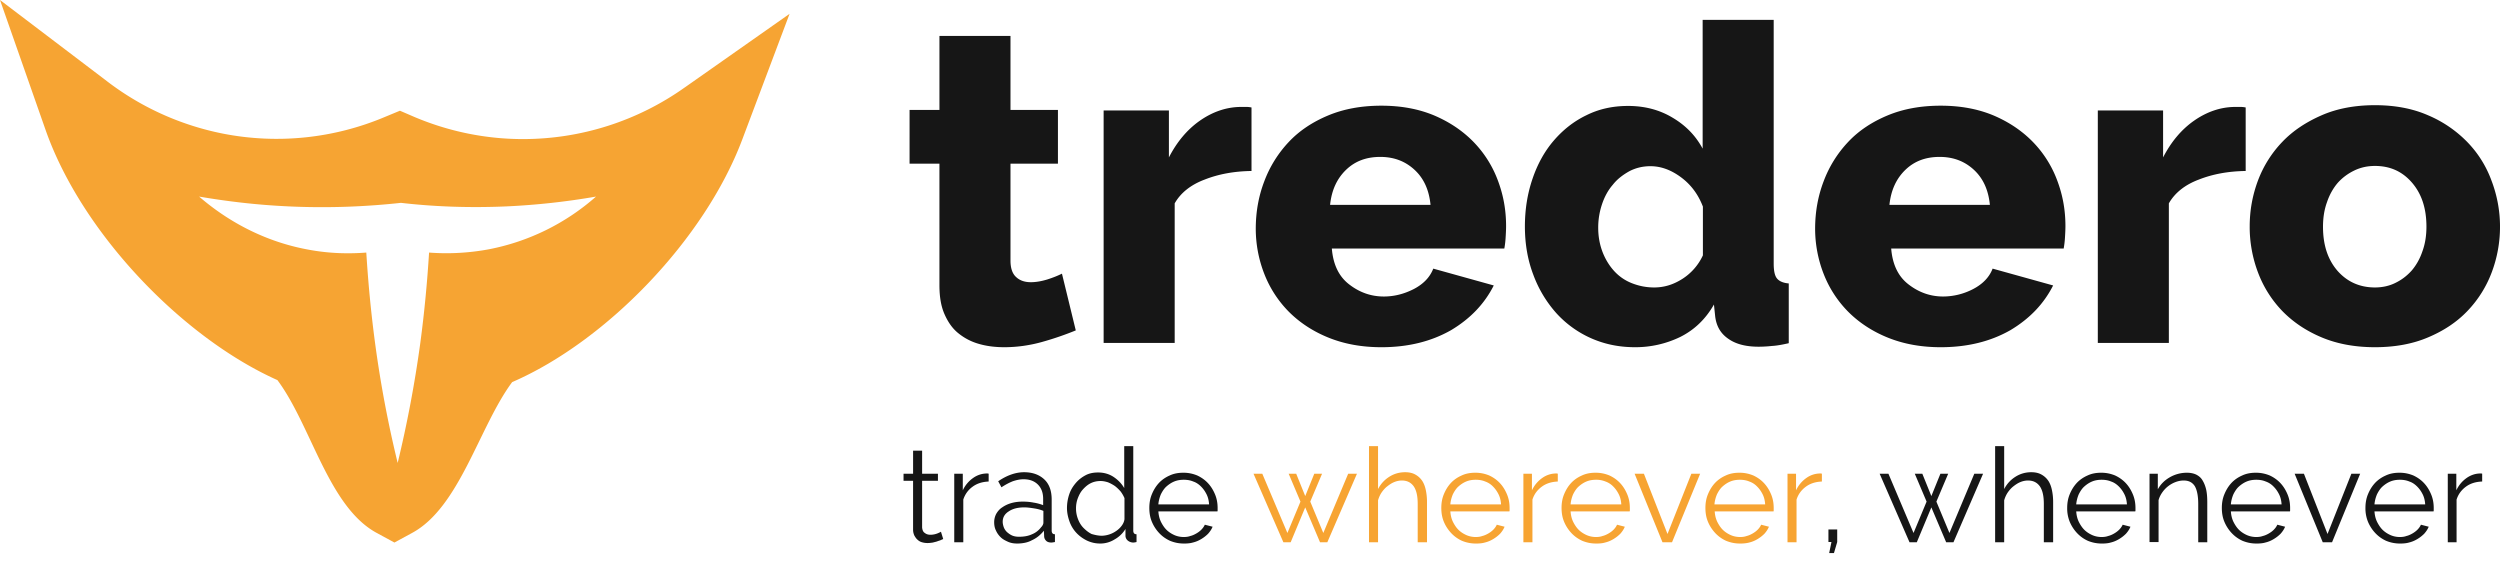 <svg width="199" height="45" fill="none" xmlns="http://www.w3.org/2000/svg"><path d="M85.631 26.3c-.78.319-1.678.639-2.678.918-.999.28-2.018.42-3.017.42-.7 0-1.38-.08-1.999-.26a4.538 4.538 0 01-1.638-.84c-.48-.379-.84-.898-1.12-1.538-.28-.64-.4-1.399-.4-2.298V13.03h-2.377V8.753h2.378V2.858h5.655v5.895h3.777v4.277h-3.777v7.714c0 .619.16 1.059.46 1.319.3.28.7.4 1.159.4.42 0 .86-.08 1.319-.22.44-.14.84-.3 1.159-.46l1.1 4.516zM99.62 13.61c-1.359.02-2.598.239-3.717.679-1.12.42-1.919 1.059-2.398 1.898v11.111h-5.656V8.793h5.196v3.737c.64-1.239 1.459-2.218 2.458-2.918 1-.7 2.079-1.079 3.198-1.099h.56c.12 0 .239.02.359.04v5.056zm10.332 14.028c-1.559 0-2.958-.26-4.197-.76-1.239-.5-2.298-1.198-3.158-2.058a8.843 8.843 0 01-1.958-3.017 9.885 9.885 0 01-.68-3.578c0-1.338.22-2.598.68-3.797a9.322 9.322 0 011.938-3.117c.84-.9 1.899-1.599 3.138-2.118 1.239-.52 2.658-.78 4.237-.78 1.578 0 2.977.26 4.216.78 1.219.52 2.258 1.219 3.118 2.098a8.767 8.767 0 011.938 3.058c.44 1.159.66 2.358.66 3.637 0 .32-.02.66-.04.979-.02.32-.06.6-.1.82h-13.729c.1 1.238.539 2.197 1.359 2.837.819.64 1.738.98 2.777.98.82 0 1.619-.2 2.398-.6.76-.4 1.279-.94 1.539-1.62l4.816 1.34c-.739 1.459-1.858 2.638-3.397 3.557-1.579.9-3.417 1.359-5.555 1.359zm3.916-11.351c-.119-1.18-.539-2.098-1.279-2.778-.739-.68-1.638-1.019-2.717-1.019-1.119 0-2.019.34-2.738 1.04-.72.699-1.139 1.618-1.259 2.777h7.993v-.02zm16.287 11.351c-1.279 0-2.438-.24-3.517-.72a8.23 8.23 0 01-2.778-2.018 9.55 9.55 0 01-1.818-3.057c-.44-1.16-.66-2.439-.66-3.817 0-1.34.2-2.598.6-3.777.4-1.18.959-2.199 1.698-3.058.74-.86 1.599-1.539 2.598-2.018 1-.5 2.099-.74 3.318-.74 1.299 0 2.478.3 3.517.92 1.059.62 1.858 1.438 2.418 2.478V1.579h5.655v19.404c0 .56.08.96.26 1.18.18.22.48.359.939.399v4.756c-.519.12-.959.2-1.338.22-.38.04-.74.06-1.06.06-.999 0-1.798-.2-2.398-.62-.619-.42-.959-.999-1.059-1.778l-.1-.96c-.659 1.16-1.559 2.019-2.678 2.579a8.183 8.183 0 01-3.597.819zm1.519-4.756c.779 0 1.519-.22 2.238-.68a4.41 4.41 0 001.639-1.878v-3.877c-.36-.94-.919-1.719-1.719-2.318-.799-.6-1.618-.9-2.458-.9-.619 0-1.179.14-1.678.4-.5.28-.96.62-1.319 1.08-.38.439-.66.959-.86 1.558a5.806 5.806 0 00-.299 1.878c0 .68.12 1.32.339 1.899.22.58.54 1.1.92 1.519.379.42.859.76 1.418.979.56.22 1.14.34 1.779.34zm22.802 4.756c-1.559 0-2.958-.26-4.197-.76-1.239-.5-2.298-1.198-3.157-2.058a8.83 8.83 0 01-1.959-3.017 9.906 9.906 0 01-.679-3.578c0-1.338.22-2.598.679-3.797a9.308 9.308 0 011.939-3.117c.839-.9 1.898-1.599 3.137-2.118 1.239-.52 2.658-.78 4.237-.78 1.578 0 2.977.26 4.216.78 1.219.52 2.259 1.219 3.118 2.098a8.753 8.753 0 011.938 3.058c.44 1.159.66 2.358.66 3.637 0 .32-.02.66-.04.979-.02.32-.06.6-.1.82h-13.729c.1 1.238.539 2.197 1.359 2.837.819.64 1.738.98 2.778.98a5.2 5.2 0 002.398-.6c.759-.4 1.279-.94 1.538-1.62l4.817 1.34c-.74 1.459-1.859 2.638-3.398 3.557-1.578.9-3.417 1.359-5.555 1.359zm3.917-11.351c-.12-1.18-.54-2.098-1.279-2.778-.74-.68-1.639-1.019-2.718-1.019-1.119 0-2.019.34-2.738 1.04-.719.699-1.139 1.618-1.259 2.777h7.994v-.02zm20.363-2.677c-1.359.02-2.598.239-3.717.679-1.119.42-1.918 1.059-2.398 1.898v11.111h-5.655V8.793h5.196v3.737c.639-1.239 1.458-2.218 2.458-2.918.999-.7 2.078-1.079 3.197-1.099h.56c.119 0 .239.02.359.04v5.056zm10.292 14.028c-1.579 0-2.998-.26-4.237-.78-1.239-.519-2.278-1.218-3.137-2.098a8.96 8.96 0 01-1.939-3.077 10.238 10.238 0 01-.659-3.657c0-1.28.22-2.478.659-3.657a9.038 9.038 0 011.939-3.078c.839-.88 1.898-1.579 3.137-2.118 1.239-.54 2.658-.8 4.237-.8 1.579 0 2.978.26 4.217.8a9.561 9.561 0 013.117 2.118 8.656 8.656 0 011.938 3.078 10.296 10.296 0 01.02 7.314 9.02 9.02 0 01-1.938 3.077c-.839.88-1.898 1.58-3.137 2.099-1.22.52-2.638.779-4.217.779zm-4.137-9.592c0 1.459.38 2.618 1.159 3.517.78.88 1.779 1.319 2.978 1.319.579 0 1.139-.12 1.619-.36.499-.24.919-.56 1.299-.98.359-.419.659-.938.859-1.538.22-.6.32-1.259.32-1.958 0-1.46-.38-2.618-1.159-3.517-.78-.9-1.759-1.32-2.938-1.32-.6 0-1.139.12-1.639.36-.499.24-.939.56-1.319.98-.359.42-.659.939-.859 1.538-.22.6-.32 1.26-.32 1.959z" fill="#161616"/><path d="M54.516 6.954a22.225 22.225 0 01-12.89 4.117c-2.957 0-5.895-.6-8.633-1.758l-1.159-.5-1.159.48a22.155 22.155 0 01-12.95 1.339 22.32 22.32 0 01-9.352-4.277L0 0l3.617 10.312c2.878 8.233 10.911 16.566 18.465 19.944 2.698 3.617 4.057 10.092 7.914 12.17l1.399.76 1.399-.76c3.797-2.038 5.335-8.453 7.973-12.01 7.474-3.238 15.348-11.351 18.345-19.385L62.85 1.1l-8.333 5.855zM38.91 19.844c-1.819.34-3.457.36-4.756.26-.14 2.258-.36 4.676-.7 7.214a95.743 95.743 0 01-1.799 9.532 91.336 91.336 0 01-1.798-9.532c-.34-2.538-.56-4.956-.7-7.214-1.298.1-2.917.1-4.756-.26-4.196-.8-7.094-2.938-8.553-4.197 2.099.36 4.477.66 7.095.78 3.377.16 6.394 0 8.972-.28 2.418.28 5.256.42 8.434.28a56.58 56.58 0 007.094-.78 18.042 18.042 0 01-8.533 4.197z" fill="#F6A433"/><path d="M75.08 42.906c-.04.02-.1.04-.18.08-.08.04-.18.06-.28.1-.1.04-.22.06-.36.1-.14.02-.28.04-.42.04-.16 0-.3-.02-.44-.06a.799.799 0 01-.359-.2c-.1-.08-.18-.2-.26-.34-.06-.14-.1-.28-.1-.46V38.27h-.759v-.56h.76v-1.838h.719v1.839h1.259v.56H73.4v3.716c.02.2.08.36.22.44.12.1.28.14.44.14.2 0 .38-.04.54-.1.16-.06.26-.12.3-.14l.18.58zm3.617-4.576c-.48.02-.9.14-1.26.399a2 2 0 00-.759 1.039v3.397h-.72V37.71h.68v1.319c.2-.42.48-.74.82-.98a1.9 1.9 0 011.099-.36c.06 0 .1 0 .14.02v.62zm2.258 4.935c-.26 0-.5-.04-.72-.14-.22-.1-.42-.2-.58-.36a1.678 1.678 0 01-.379-.539c-.1-.2-.14-.42-.14-.66 0-.24.06-.459.16-.659.12-.2.26-.38.48-.52.2-.14.44-.26.72-.34.279-.08.579-.119.919-.119.28 0 .56.02.859.08.28.04.54.12.76.2v-.5c0-.48-.14-.86-.42-1.139-.28-.28-.66-.42-1.14-.42-.28 0-.56.06-.859.16-.3.12-.6.28-.9.48l-.259-.48c.7-.48 1.399-.72 2.058-.72.68 0 1.22.2 1.62.58.399.38.579.92.579 1.6v2.457c0 .2.08.3.26.3v.62c-.12.02-.22.04-.28.04-.18 0-.32-.04-.42-.14-.1-.1-.16-.22-.16-.38l-.02-.42c-.26.32-.56.58-.96.76-.319.18-.739.26-1.178.26zm.18-.54c.38 0 .72-.06 1.019-.2a1.7 1.7 0 00.72-.559.61.61 0 00.14-.2c.04-.08.04-.14.04-.2v-.899c-.24-.1-.48-.16-.74-.2-.26-.04-.52-.08-.78-.08-.5 0-.919.1-1.239.32-.32.2-.48.48-.48.82 0 .16.04.32.1.48.06.14.16.28.28.379.12.1.26.2.42.26.16.06.34.08.52.08zm6.435.54c-.38 0-.72-.08-1.06-.24-.32-.16-.6-.36-.839-.62a2.567 2.567 0 01-.54-.898c-.12-.34-.2-.7-.2-1.06 0-.38.06-.739.18-1.099s.3-.64.52-.899c.22-.26.48-.46.78-.62.3-.16.639-.22.999-.22.46 0 .879.12 1.239.36.36.24.64.54.839.88v-3.337h.72v6.714c0 .2.08.3.26.3v.62c-.1.02-.18.04-.26.04-.16 0-.32-.06-.44-.16a.503.503 0 01-.18-.4v-.52c-.22.36-.52.64-.88.84-.36.22-.739.32-1.138.32zm.16-.62a2.096 2.096 0 001.12-.38 1.77 1.77 0 00.438-.419c.12-.16.2-.34.22-.52v-1.678a2.7 2.7 0 00-.3-.52c-.14-.16-.28-.3-.46-.44a3.098 3.098 0 00-.559-.299c-.2-.06-.38-.1-.58-.1-.3 0-.56.06-.799.18-.24.12-.44.3-.62.5s-.3.44-.4.7a2.294 2.294 0 00-.139.819c0 .3.06.579.16.839s.24.5.44.7c.2.2.4.359.64.479.279.08.539.14.838.14zm6.494.62c-.4 0-.76-.08-1.099-.22-.34-.16-.62-.36-.86-.619a3.02 3.02 0 01-.579-.9c-.14-.339-.2-.699-.2-1.098 0-.38.06-.74.2-1.08.14-.34.32-.639.56-.899.24-.26.54-.46.859-.6.34-.16.7-.22 1.1-.22.399 0 .758.08 1.098.22.34.16.62.36.86.62s.42.56.56.9c.139.34.199.699.199 1.059v.16c0 .06 0 .1-.02.12h-4.696c.02.3.08.559.2.819.12.24.26.46.44.64s.399.319.619.419c.22.1.48.16.76.16.179 0 .359-.02.519-.08.18-.04.34-.12.48-.2.14-.08.28-.18.399-.3.12-.12.22-.26.28-.4l.62.16c-.08.2-.2.38-.36.56-.16.16-.34.3-.54.42s-.42.22-.68.28c-.2.06-.46.08-.719.08zm2.019-3.117c-.02-.3-.08-.56-.2-.8-.12-.24-.26-.44-.44-.619-.18-.18-.38-.32-.62-.4-.24-.1-.48-.14-.759-.14-.26 0-.52.04-.76.14s-.439.24-.619.4c-.18.16-.32.38-.44.62-.1.24-.18.52-.2.799h4.038z" fill="#161616"/><path d="M107.314 37.71h.699l-2.358 5.455h-.58l-1.179-2.777-1.159 2.777h-.579L99.78 37.71h.699l1.998 4.716 1.04-2.498-.94-2.218h.6l.719 1.778.72-1.778h.619l-.939 2.218 1.039 2.498 1.979-4.716zm6.255 5.455h-.72v-3.057c0-.62-.1-1.08-.32-1.4-.219-.299-.519-.459-.939-.459-.2 0-.399.04-.599.12-.2.08-.38.2-.56.34-.18.14-.32.3-.46.5-.119.18-.219.4-.279.619v3.337h-.72v-7.654h.72v3.418c.22-.42.519-.74.899-.98s.799-.36 1.259-.36c.32 0 .58.06.799.18.22.12.4.28.54.48.14.2.24.46.3.74.06.28.1.6.1.959v3.217h-.02zm3.896.1a2.84 2.84 0 01-1.099-.22 2.715 2.715 0 01-.859-.619c-.24-.26-.44-.56-.579-.9-.14-.339-.2-.699-.2-1.098 0-.38.06-.74.2-1.08.139-.34.319-.639.559-.899.24-.26.54-.46.859-.6.34-.16.7-.22 1.099-.22.4 0 .76.08 1.1.22.339.16.619.36.859.62s.42.56.559.9c.14.34.2.699.2 1.059v.16c0 .06 0 .1-.02.12h-4.696c.02.3.08.559.2.819.12.24.26.46.44.64.179.18.399.319.619.419.22.1.48.16.759.16.18 0 .36-.02.52-.08.18-.04.34-.12.48-.2.14-.08.279-.18.399-.3s.22-.26.28-.4l.62.16c-.08.2-.2.38-.36.56-.16.16-.34.3-.54.42s-.419.22-.679.28c-.2.06-.46.08-.72.08zm2.019-3.117c-.02-.3-.08-.56-.2-.8-.12-.24-.26-.44-.44-.619a1.569 1.569 0 00-.619-.4c-.24-.1-.48-.14-.76-.14-.259 0-.519.04-.759.14s-.44.24-.619.4c-.18.16-.32.38-.44.62-.1.24-.18.52-.2.799h4.037zM124 38.33c-.479.02-.899.14-1.259.399-.359.26-.619.6-.759 1.039v3.397h-.72V37.71h.68v1.319c.2-.42.48-.74.819-.98a1.9 1.9 0 011.099-.36c.06 0 .1 0 .14.02v.62zm3.038 4.935c-.4 0-.76-.08-1.099-.22-.34-.16-.62-.36-.86-.619a3.037 3.037 0 01-.579-.9c-.14-.339-.2-.699-.2-1.098 0-.38.06-.74.2-1.08.14-.34.32-.639.559-.899.24-.26.54-.46.86-.6.339-.16.699-.22 1.099-.22s.759.08 1.099.22c.34.16.619.36.859.62s.42.56.56.9c.14.34.2.699.2 1.059v.16c0 .06 0 .1-.02.12h-4.697c.02.3.08.559.2.819.12.24.26.46.44.64s.4.319.619.419c.22.1.48.16.76.16.18 0 .36-.02.519-.08.18-.04.34-.12.48-.2.14-.08.28-.18.4-.3s.22-.26.279-.4l.62.16c-.08.2-.2.38-.36.56-.16.16-.339.3-.539.42s-.42.22-.68.28c-.2.06-.439.08-.719.08zm2.018-3.117c-.02-.3-.08-.56-.2-.8-.12-.24-.259-.44-.439-.619a1.58 1.58 0 00-.62-.4 1.9 1.9 0 00-.759-.14c-.26 0-.52.04-.76.14-.239.1-.439.24-.619.4-.18.16-.32.38-.44.62-.1.24-.18.52-.2.799h4.037zm3.278 3.017l-2.219-5.455h.74l1.878 4.796 1.899-4.796h.699l-2.238 5.455h-.759zm6.155.1c-.4 0-.76-.08-1.1-.22a2.715 2.715 0 01-.859-.619c-.24-.26-.44-.56-.579-.9-.14-.339-.2-.699-.2-1.098 0-.38.06-.74.2-1.08.139-.34.319-.639.559-.899.24-.26.54-.46.859-.6.34-.16.7-.22 1.1-.22.399 0 .759.08 1.099.22.339.16.619.36.859.62s.42.56.56.9c.139.34.199.699.199 1.059v.16c0 .06 0 .1-.02.12h-4.676c.02.3.08.559.2.819.12.24.26.46.44.64.179.18.399.319.619.419.22.1.48.16.76.16.179 0 .359-.02.519-.08.18-.04.34-.12.48-.2.14-.08.279-.18.399-.3s.22-.26.28-.4l.62.16c-.08.2-.2.38-.36.56-.16.16-.34.3-.54.42-.199.12-.419.22-.679.28-.22.06-.48.08-.739.08zm2.018-3.117c-.02-.3-.08-.56-.2-.8-.12-.24-.26-.44-.44-.619a1.569 1.569 0 00-.619-.4c-.24-.1-.48-.14-.759-.14-.26 0-.52.04-.76.14s-.44.24-.619.4c-.18.16-.32.38-.44.62-.1.24-.18.52-.2.799h4.037zm4.516-1.818c-.479.02-.899.14-1.259.399-.359.26-.619.6-.759 1.039v3.397h-.719V37.71h.679v1.319c.2-.42.48-.74.819-.98a1.9 1.9 0 011.099-.36c.06 0 .1 0 .14.02v.62z" fill="#F7A432"/><path d="M145.603 44.025l.18-.88h-.24v-.999h.699v1l-.259.879h-.38zm11.551-6.315h.699l-2.358 5.455h-.58l-1.179-2.777-1.159 2.777h-.579l-2.378-5.455h.699l1.998 4.716 1.04-2.498-.94-2.218h.6l.719 1.778.72-1.778h.619l-.939 2.218 1.039 2.498 1.979-4.716zm6.255 5.455h-.72v-3.057c0-.62-.1-1.08-.32-1.4-.219-.299-.519-.459-.939-.459-.2 0-.4.04-.599.12-.2.08-.38.2-.56.34-.18.14-.32.3-.46.5-.119.18-.219.4-.279.619v3.337h-.72v-7.654h.72v3.418c.219-.42.519-.74.899-.98s.799-.36 1.259-.36c.32 0 .579.06.799.18.22.12.4.28.54.48.14.2.24.46.3.74.06.28.1.6.1.959v3.217h-.02zm3.876.1a2.84 2.84 0 01-1.099-.22 2.715 2.715 0 01-.859-.619 3.02 3.02 0 01-.58-.9 2.84 2.84 0 01-.199-1.098c0-.38.06-.74.199-1.08.14-.34.32-.639.56-.899.24-.26.54-.46.859-.6.34-.16.7-.22 1.099-.22.4 0 .76.08 1.1.22.339.16.619.36.859.62s.42.56.559.9c.14.34.2.699.2 1.059v.16c0 .06 0 .1-.02.12h-4.696c.02.3.08.559.2.819.12.24.26.46.44.64.179.18.399.319.619.419.22.1.48.16.759.16.18 0 .36-.02.52-.08.18-.04.34-.12.48-.2.139-.08.279-.18.399-.3s.22-.26.28-.4l.62.16c-.08.2-.2.38-.36.56-.16.16-.34.3-.54.42s-.419.22-.679.28c-.2.06-.44.08-.72.08zm2.019-3.117c-.02-.3-.08-.56-.2-.8-.12-.24-.26-.44-.44-.619-.18-.18-.379-.32-.619-.4-.24-.1-.48-.14-.76-.14-.259 0-.519.04-.759.14s-.44.24-.619.4c-.18.16-.32.38-.44.62-.1.24-.18.52-.2.799h4.037zm6.395 3.017h-.72v-3.057c0-.64-.1-1.12-.279-1.419-.2-.3-.48-.44-.88-.44-.22 0-.419.04-.639.12a2.26 2.26 0 00-1.059.82c-.14.2-.24.4-.3.62v3.337h-.72V37.71h.66v1.239c.22-.4.539-.72.959-.96.42-.24.879-.36 1.359-.36.3 0 .56.06.759.16.22.12.38.26.5.48.12.2.22.46.28.74.06.3.08.62.08.979v3.177zm3.897.1c-.4 0-.76-.08-1.1-.22a2.715 2.715 0 01-.859-.619 3.02 3.02 0 01-.579-.9c-.14-.339-.2-.699-.2-1.098 0-.38.06-.74.2-1.08.14-.34.319-.639.559-.899.24-.26.54-.46.859-.6.34-.16.7-.22 1.1-.22.399 0 .759.08 1.099.22.339.16.619.36.859.62s.42.56.56.9c.139.34.199.699.199 1.059v.16c0 .06 0 .1-.02.12h-4.696c.02.3.08.559.2.819.12.24.26.46.44.64s.399.319.619.419c.22.1.48.16.76.16.179 0 .359-.02.519-.08.18-.04.34-.12.48-.2.14-.08.28-.18.399-.3.12-.12.22-.26.28-.4l.62.16c-.08.2-.2.38-.36.56-.16.16-.34.3-.54.42-.199.12-.419.22-.679.28-.2.06-.46.08-.719.08zm2.018-3.117c-.02-.3-.08-.56-.2-.8-.12-.24-.26-.44-.44-.619a1.569 1.569 0 00-.619-.4c-.24-.1-.48-.14-.759-.14-.26 0-.52.04-.76.14s-.439.24-.619.4c-.18.16-.32.38-.44.62-.1.24-.18.52-.2.799h4.037zm3.277 3.017l-2.238-5.455h.739l1.879 4.796 1.898-4.796h.7l-2.238 5.455h-.74zm6.135.1a2.84 2.84 0 01-1.099-.22 2.715 2.715 0 01-.859-.619 3.02 3.02 0 01-.58-.9 2.84 2.84 0 01-.199-1.098c0-.38.06-.74.199-1.08.14-.34.32-.639.56-.899.24-.26.54-.46.859-.6.34-.16.7-.22 1.099-.22.4 0 .76.08 1.1.22.339.16.619.36.859.62s.419.56.559.9c.14.34.2.699.2 1.059v.16c0 .06 0 .1-.02.12h-4.696c.02.3.08.559.2.819.12.24.26.46.439.64.18.18.4.319.62.419.22.1.48.16.759.16.18 0 .36-.02.52-.08.18-.04.34-.12.48-.2.139-.08.279-.18.399-.3s.22-.26.28-.4l.62.16c-.08.2-.2.38-.36.56-.16.16-.34.3-.54.42s-.419.22-.679.28c-.2.06-.46.08-.72.08zm2.019-3.117c-.02-.3-.08-.56-.2-.8-.12-.24-.26-.44-.44-.619-.18-.18-.379-.32-.619-.4-.24-.1-.48-.14-.76-.14-.259 0-.519.04-.759.14s-.44.24-.62.4c-.179.16-.319.38-.439.62-.1.24-.18.52-.2.799h4.037zm4.516-1.818c-.48.02-.899.14-1.259.399-.36.26-.619.6-.759 1.039v3.397h-.7V37.71h.68v1.319c.2-.42.479-.74.819-.98.34-.24.719-.36 1.099-.36.06 0 .1 0 .14.02v.62h-.02z" fill="#161616"/></svg>